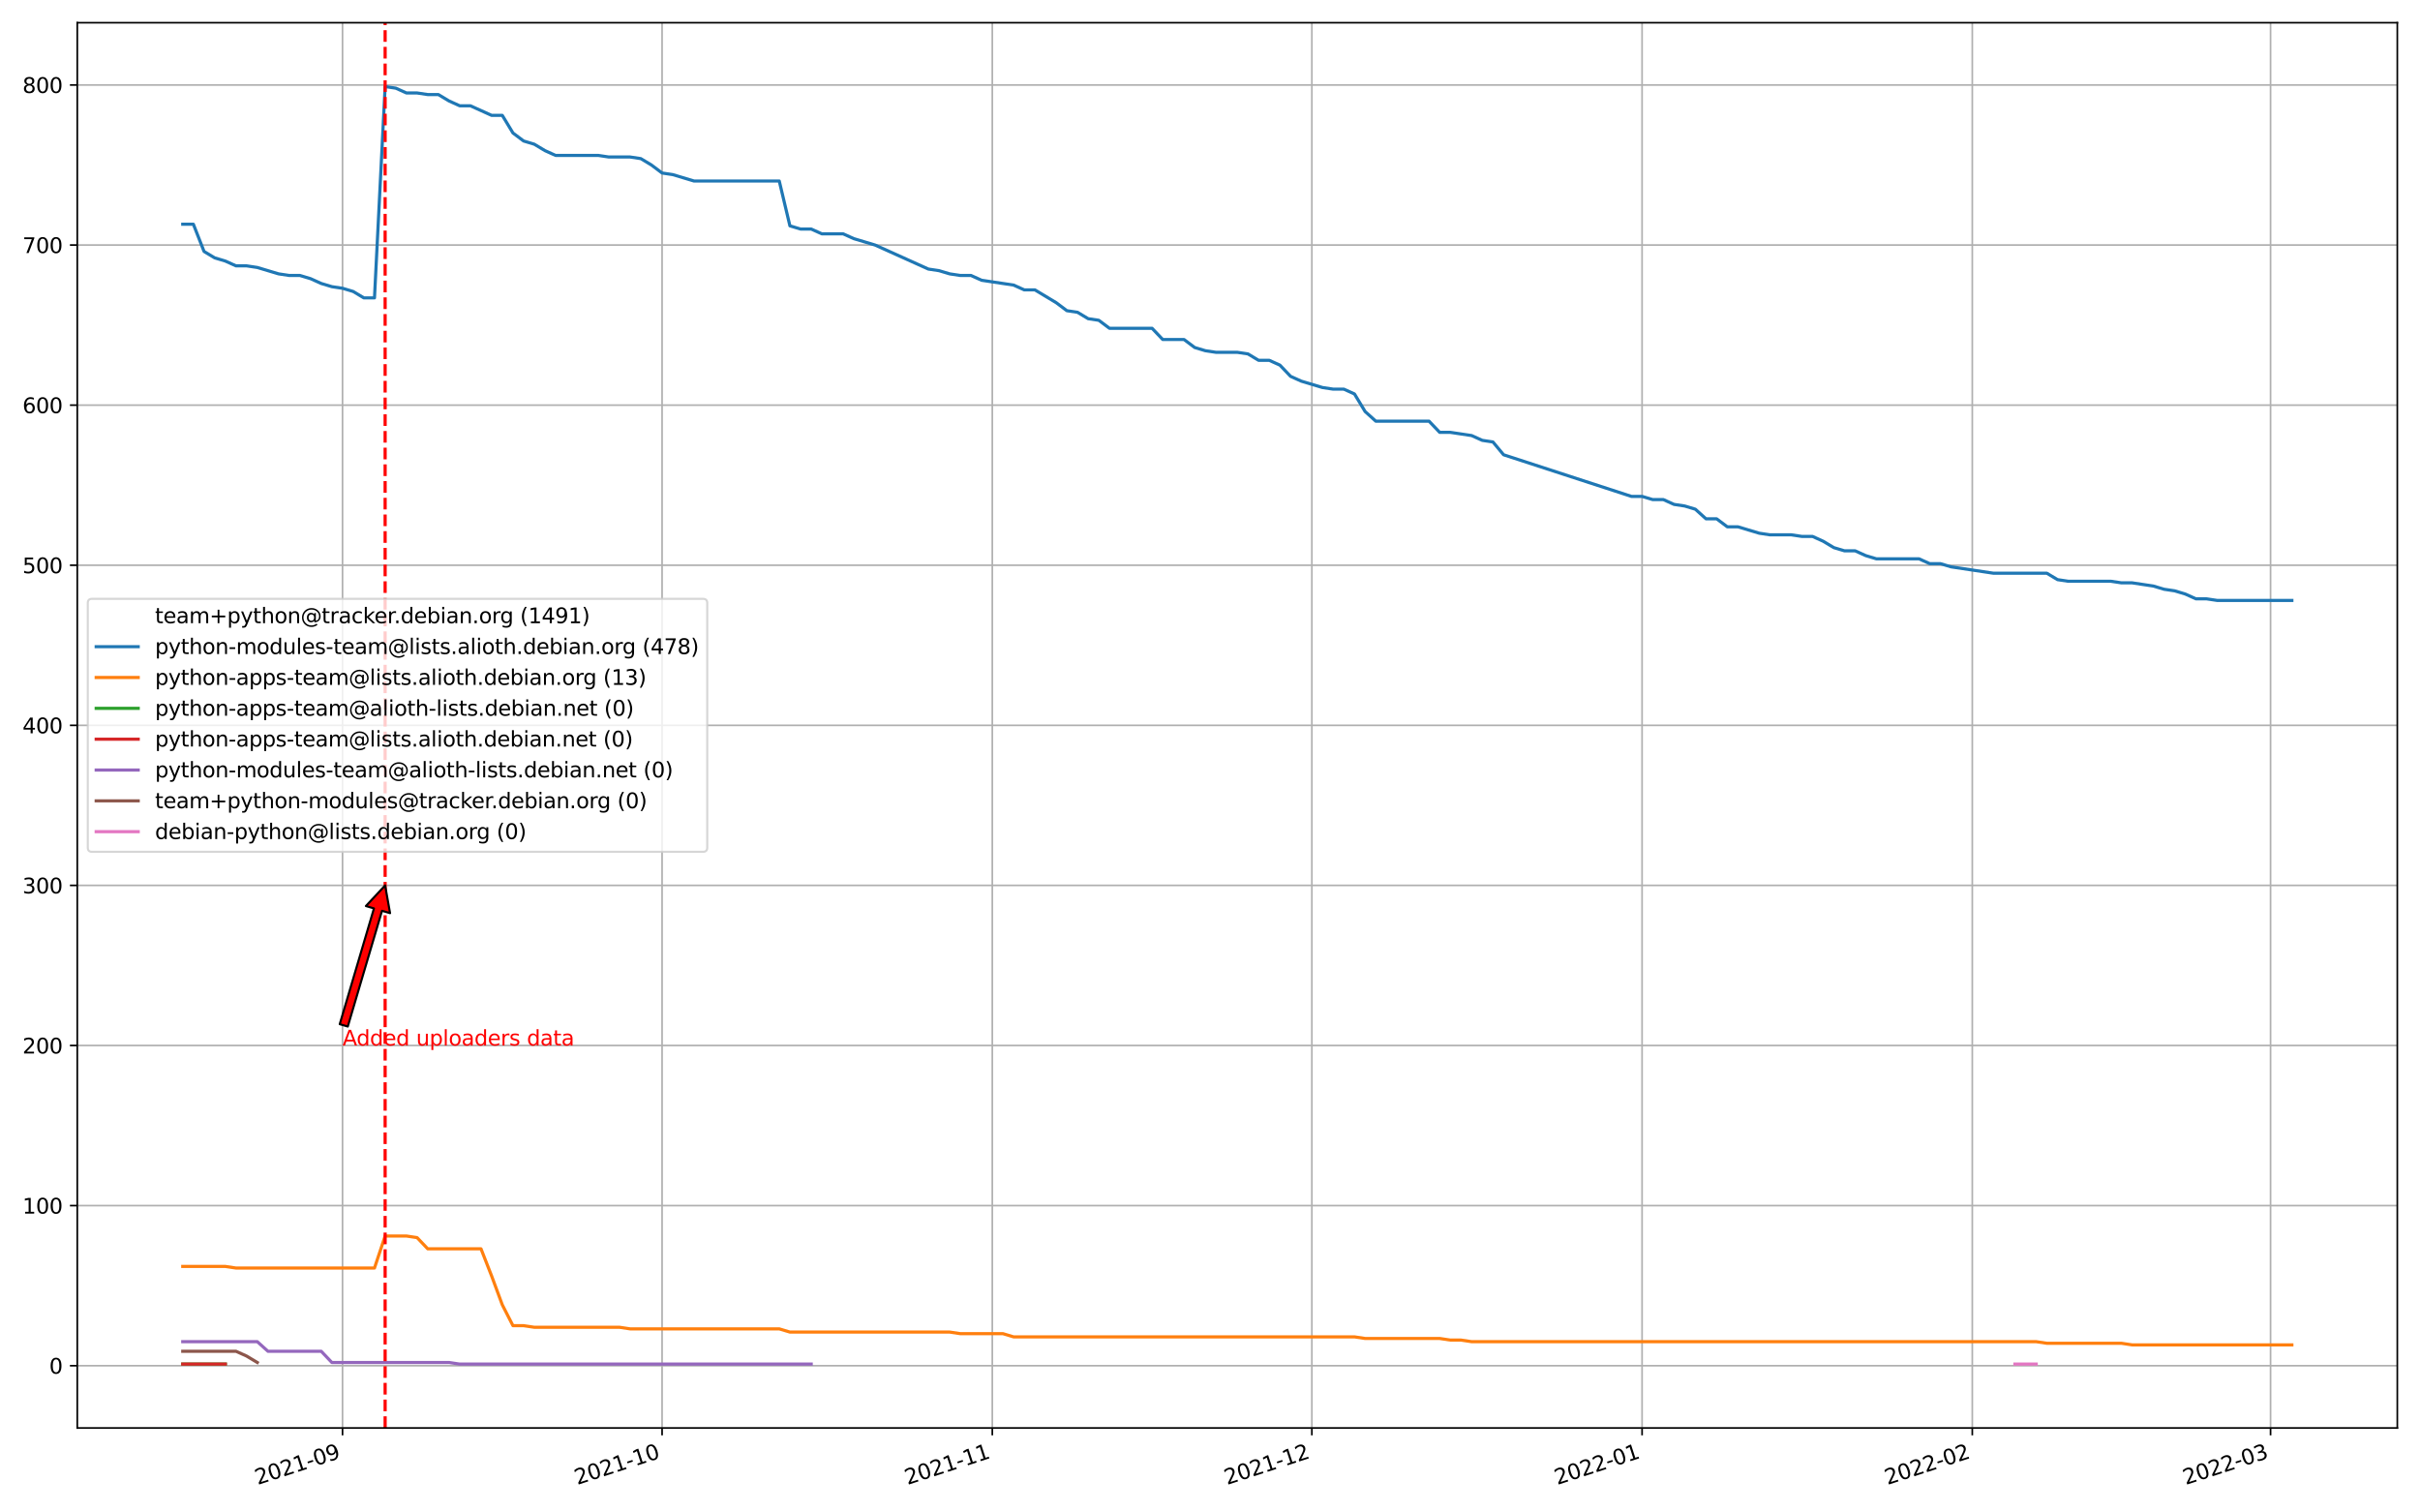 <?xml version="1.0" encoding="utf-8" standalone="no"?>
<!DOCTYPE svg PUBLIC "-//W3C//DTD SVG 1.1//EN"
  "http://www.w3.org/Graphics/SVG/1.1/DTD/svg11.dtd">
<svg xmlns:xlink="http://www.w3.org/1999/xlink" width="1152pt" height="720pt" viewBox="0 0 1152 720" xmlns="http://www.w3.org/2000/svg" version="1.1">
 <defs>
  <style type="text/css">*{stroke-linejoin: round; stroke-linecap: butt}</style>
 </defs>
 <g id="figure_1">
  <g id="patch_1">
   <path d="M 0 720 
L 1152 720 
L 1152 0 
L 0 0 
z
" style="fill: #ffffff"/>
  </g>
  <g id="axes_1">
   <g id="patch_2">
    <path d="M 36.79 679.764 
L 1141.2 679.764 
L 1141.2 10.8 
L 36.79 10.8 
z
" style="fill: #ffffff"/>
   </g>
   <g id="matplotlib.axis_1">
    <g id="xtick_1">
     <g id="line2d_1">
      <path d="M 163.052 679.764 
L 163.052 10.8 
" clip-path="url(#pc34e2de5c4)" style="fill: none; stroke: #b0b0b0; stroke-width: 0.8; stroke-linecap: square"/>
     </g>
     <g id="line2d_2">
      <defs>
       <path id="mf0a4462397" d="M 0 0 
L 0 3.5 
" style="stroke: #000000; stroke-width: 0.8"/>
      </defs>
      <g>
       <use xlink:href="#mf0a4462397" x="163.052" y="679.764" style="stroke: #000000; stroke-width: 0.8"/>
      </g>
     </g>
     <g id="text_1">
      <!-- 2021-09 -->
      <g transform="translate(122.671 706.903)rotate(-18)scale(0.1 -0.1)">
       <defs>
        <path id="DejaVuSans-32" d="M 1228 531 
L 3431 531 
L 3431 0 
L 469 0 
L 469 531 
Q 828 903 1448 1529 
Q 2069 2156 2228 2338 
Q 2531 2678 2651 2914 
Q 2772 3150 2772 3378 
Q 2772 3750 2511 3984 
Q 2250 4219 1831 4219 
Q 1534 4219 1204 4116 
Q 875 4013 500 3803 
L 500 4441 
Q 881 4594 1212 4672 
Q 1544 4750 1819 4750 
Q 2544 4750 2975 4387 
Q 3406 4025 3406 3419 
Q 3406 3131 3298 2873 
Q 3191 2616 2906 2266 
Q 2828 2175 2409 1742 
Q 1991 1309 1228 531 
z
" transform="scale(0.016)"/>
        <path id="DejaVuSans-30" d="M 2034 4250 
Q 1547 4250 1301 3770 
Q 1056 3291 1056 2328 
Q 1056 1369 1301 889 
Q 1547 409 2034 409 
Q 2525 409 2770 889 
Q 3016 1369 3016 2328 
Q 3016 3291 2770 3770 
Q 2525 4250 2034 4250 
z
M 2034 4750 
Q 2819 4750 3233 4129 
Q 3647 3509 3647 2328 
Q 3647 1150 3233 529 
Q 2819 -91 2034 -91 
Q 1250 -91 836 529 
Q 422 1150 422 2328 
Q 422 3509 836 4129 
Q 1250 4750 2034 4750 
z
" transform="scale(0.016)"/>
        <path id="DejaVuSans-31" d="M 794 531 
L 1825 531 
L 1825 4091 
L 703 3866 
L 703 4441 
L 1819 4666 
L 2450 4666 
L 2450 531 
L 3481 531 
L 3481 0 
L 794 0 
L 794 531 
z
" transform="scale(0.016)"/>
        <path id="DejaVuSans-2d" d="M 313 2009 
L 1997 2009 
L 1997 1497 
L 313 1497 
L 313 2009 
z
" transform="scale(0.016)"/>
        <path id="DejaVuSans-39" d="M 703 97 
L 703 672 
Q 941 559 1184 500 
Q 1428 441 1663 441 
Q 2288 441 2617 861 
Q 2947 1281 2994 2138 
Q 2813 1869 2534 1725 
Q 2256 1581 1919 1581 
Q 1219 1581 811 2004 
Q 403 2428 403 3163 
Q 403 3881 828 4315 
Q 1253 4750 1959 4750 
Q 2769 4750 3195 4129 
Q 3622 3509 3622 2328 
Q 3622 1225 3098 567 
Q 2575 -91 1691 -91 
Q 1453 -91 1209 -44 
Q 966 3 703 97 
z
M 1959 2075 
Q 2384 2075 2632 2365 
Q 2881 2656 2881 3163 
Q 2881 3666 2632 3958 
Q 2384 4250 1959 4250 
Q 1534 4250 1286 3958 
Q 1038 3666 1038 3163 
Q 1038 2656 1286 2365 
Q 1534 2075 1959 2075 
z
" transform="scale(0.016)"/>
       </defs>
       <use xlink:href="#DejaVuSans-32"/>
       <use xlink:href="#DejaVuSans-30" x="63.623"/>
       <use xlink:href="#DejaVuSans-32" x="127.246"/>
       <use xlink:href="#DejaVuSans-31" x="190.869"/>
       <use xlink:href="#DejaVuSans-2d" x="254.492"/>
       <use xlink:href="#DejaVuSans-30" x="290.576"/>
       <use xlink:href="#DejaVuSans-39" x="354.199"/>
      </g>
     </g>
    </g>
    <g id="xtick_2">
     <g id="line2d_3">
      <path d="M 315.174 679.764 
L 315.174 10.8 
" clip-path="url(#pc34e2de5c4)" style="fill: none; stroke: #b0b0b0; stroke-width: 0.8; stroke-linecap: square"/>
     </g>
     <g id="line2d_4">
      <g>
       <use xlink:href="#mf0a4462397" x="315.174" y="679.764" style="stroke: #000000; stroke-width: 0.8"/>
      </g>
     </g>
     <g id="text_2">
      <!-- 2021-10 -->
      <g transform="translate(274.794 706.903)rotate(-18)scale(0.1 -0.1)">
       <use xlink:href="#DejaVuSans-32"/>
       <use xlink:href="#DejaVuSans-30" x="63.623"/>
       <use xlink:href="#DejaVuSans-32" x="127.246"/>
       <use xlink:href="#DejaVuSans-31" x="190.869"/>
       <use xlink:href="#DejaVuSans-2d" x="254.492"/>
       <use xlink:href="#DejaVuSans-31" x="290.576"/>
       <use xlink:href="#DejaVuSans-30" x="354.199"/>
      </g>
     </g>
    </g>
    <g id="xtick_3">
     <g id="line2d_5">
      <path d="M 472.368 679.764 
L 472.368 10.8 
" clip-path="url(#pc34e2de5c4)" style="fill: none; stroke: #b0b0b0; stroke-width: 0.8; stroke-linecap: square"/>
     </g>
     <g id="line2d_6">
      <g>
       <use xlink:href="#mf0a4462397" x="472.368" y="679.764" style="stroke: #000000; stroke-width: 0.8"/>
      </g>
     </g>
     <g id="text_3">
      <!-- 2021-11 -->
      <g transform="translate(431.987 706.903)rotate(-18)scale(0.1 -0.1)">
       <use xlink:href="#DejaVuSans-32"/>
       <use xlink:href="#DejaVuSans-30" x="63.623"/>
       <use xlink:href="#DejaVuSans-32" x="127.246"/>
       <use xlink:href="#DejaVuSans-31" x="190.869"/>
       <use xlink:href="#DejaVuSans-2d" x="254.492"/>
       <use xlink:href="#DejaVuSans-31" x="290.576"/>
       <use xlink:href="#DejaVuSans-31" x="354.199"/>
      </g>
     </g>
    </g>
    <g id="xtick_4">
     <g id="line2d_7">
      <path d="M 624.49 679.764 
L 624.49 10.8 
" clip-path="url(#pc34e2de5c4)" style="fill: none; stroke: #b0b0b0; stroke-width: 0.8; stroke-linecap: square"/>
     </g>
     <g id="line2d_8">
      <g>
       <use xlink:href="#mf0a4462397" x="624.49" y="679.764" style="stroke: #000000; stroke-width: 0.8"/>
      </g>
     </g>
     <g id="text_4">
      <!-- 2021-12 -->
      <g transform="translate(584.11 706.903)rotate(-18)scale(0.1 -0.1)">
       <use xlink:href="#DejaVuSans-32"/>
       <use xlink:href="#DejaVuSans-30" x="63.623"/>
       <use xlink:href="#DejaVuSans-32" x="127.246"/>
       <use xlink:href="#DejaVuSans-31" x="190.869"/>
       <use xlink:href="#DejaVuSans-2d" x="254.492"/>
       <use xlink:href="#DejaVuSans-31" x="290.576"/>
       <use xlink:href="#DejaVuSans-32" x="354.199"/>
      </g>
     </g>
    </g>
    <g id="xtick_5">
     <g id="line2d_9">
      <path d="M 781.684 679.764 
L 781.684 10.8 
" clip-path="url(#pc34e2de5c4)" style="fill: none; stroke: #b0b0b0; stroke-width: 0.8; stroke-linecap: square"/>
     </g>
     <g id="line2d_10">
      <g>
       <use xlink:href="#mf0a4462397" x="781.684" y="679.764" style="stroke: #000000; stroke-width: 0.8"/>
      </g>
     </g>
     <g id="text_5">
      <!-- 2022-01 -->
      <g transform="translate(741.303 706.903)rotate(-18)scale(0.1 -0.1)">
       <use xlink:href="#DejaVuSans-32"/>
       <use xlink:href="#DejaVuSans-30" x="63.623"/>
       <use xlink:href="#DejaVuSans-32" x="127.246"/>
       <use xlink:href="#DejaVuSans-32" x="190.869"/>
       <use xlink:href="#DejaVuSans-2d" x="254.492"/>
       <use xlink:href="#DejaVuSans-30" x="290.576"/>
       <use xlink:href="#DejaVuSans-31" x="354.199"/>
      </g>
     </g>
    </g>
    <g id="xtick_6">
     <g id="line2d_11">
      <path d="M 938.877 679.764 
L 938.877 10.8 
" clip-path="url(#pc34e2de5c4)" style="fill: none; stroke: #b0b0b0; stroke-width: 0.8; stroke-linecap: square"/>
     </g>
     <g id="line2d_12">
      <g>
       <use xlink:href="#mf0a4462397" x="938.877" y="679.764" style="stroke: #000000; stroke-width: 0.8"/>
      </g>
     </g>
     <g id="text_6">
      <!-- 2022-02 -->
      <g transform="translate(898.496 706.903)rotate(-18)scale(0.1 -0.1)">
       <use xlink:href="#DejaVuSans-32"/>
       <use xlink:href="#DejaVuSans-30" x="63.623"/>
       <use xlink:href="#DejaVuSans-32" x="127.246"/>
       <use xlink:href="#DejaVuSans-32" x="190.869"/>
       <use xlink:href="#DejaVuSans-2d" x="254.492"/>
       <use xlink:href="#DejaVuSans-30" x="290.576"/>
       <use xlink:href="#DejaVuSans-32" x="354.199"/>
      </g>
     </g>
    </g>
    <g id="xtick_7">
     <g id="line2d_13">
      <path d="M 1080.858 679.764 
L 1080.858 10.8 
" clip-path="url(#pc34e2de5c4)" style="fill: none; stroke: #b0b0b0; stroke-width: 0.8; stroke-linecap: square"/>
     </g>
     <g id="line2d_14">
      <g>
       <use xlink:href="#mf0a4462397" x="1080.858" y="679.764" style="stroke: #000000; stroke-width: 0.8"/>
      </g>
     </g>
     <g id="text_7">
      <!-- 2022-03 -->
      <g transform="translate(1040.478 706.903)rotate(-18)scale(0.1 -0.1)">
       <defs>
        <path id="DejaVuSans-33" d="M 2597 2516 
Q 3050 2419 3304 2112 
Q 3559 1806 3559 1356 
Q 3559 666 3084 287 
Q 2609 -91 1734 -91 
Q 1441 -91 1130 -33 
Q 819 25 488 141 
L 488 750 
Q 750 597 1062 519 
Q 1375 441 1716 441 
Q 2309 441 2620 675 
Q 2931 909 2931 1356 
Q 2931 1769 2642 2001 
Q 2353 2234 1838 2234 
L 1294 2234 
L 1294 2753 
L 1863 2753 
Q 2328 2753 2575 2939 
Q 2822 3125 2822 3475 
Q 2822 3834 2567 4026 
Q 2313 4219 1838 4219 
Q 1578 4219 1281 4162 
Q 984 4106 628 3988 
L 628 4550 
Q 988 4650 1302 4700 
Q 1616 4750 1894 4750 
Q 2613 4750 3031 4423 
Q 3450 4097 3450 3541 
Q 3450 3153 3228 2886 
Q 3006 2619 2597 2516 
z
" transform="scale(0.016)"/>
       </defs>
       <use xlink:href="#DejaVuSans-32"/>
       <use xlink:href="#DejaVuSans-30" x="63.623"/>
       <use xlink:href="#DejaVuSans-32" x="127.246"/>
       <use xlink:href="#DejaVuSans-32" x="190.869"/>
       <use xlink:href="#DejaVuSans-2d" x="254.492"/>
       <use xlink:href="#DejaVuSans-30" x="290.576"/>
       <use xlink:href="#DejaVuSans-33" x="354.199"/>
      </g>
     </g>
    </g>
   </g>
   <g id="matplotlib.axis_2">
    <g id="ytick_1">
     <g id="line2d_15">
      <path d="M 36.79 650.119 
L 1141.2 650.119 
" clip-path="url(#pc34e2de5c4)" style="fill: none; stroke: #b0b0b0; stroke-width: 0.8; stroke-linecap: square"/>
     </g>
     <g id="line2d_16">
      <defs>
       <path id="me60536e444" d="M 0 0 
L -3.5 0 
" style="stroke: #000000; stroke-width: 0.8"/>
      </defs>
      <g>
       <use xlink:href="#me60536e444" x="36.79" y="650.119" style="stroke: #000000; stroke-width: 0.8"/>
      </g>
     </g>
     <g id="text_8">
      <!-- 0 -->
      <g transform="translate(23.427 653.918)scale(0.1 -0.1)">
       <use xlink:href="#DejaVuSans-30"/>
      </g>
     </g>
    </g>
    <g id="ytick_2">
     <g id="line2d_17">
      <path d="M 36.79 573.91 
L 1141.2 573.91 
" clip-path="url(#pc34e2de5c4)" style="fill: none; stroke: #b0b0b0; stroke-width: 0.8; stroke-linecap: square"/>
     </g>
     <g id="line2d_18">
      <g>
       <use xlink:href="#me60536e444" x="36.79" y="573.91" style="stroke: #000000; stroke-width: 0.8"/>
      </g>
     </g>
     <g id="text_9">
      <!-- 100 -->
      <g transform="translate(10.703 577.709)scale(0.1 -0.1)">
       <use xlink:href="#DejaVuSans-31"/>
       <use xlink:href="#DejaVuSans-30" x="63.623"/>
       <use xlink:href="#DejaVuSans-30" x="127.246"/>
      </g>
     </g>
    </g>
    <g id="ytick_3">
     <g id="line2d_19">
      <path d="M 36.79 497.701 
L 1141.2 497.701 
" clip-path="url(#pc34e2de5c4)" style="fill: none; stroke: #b0b0b0; stroke-width: 0.8; stroke-linecap: square"/>
     </g>
     <g id="line2d_20">
      <g>
       <use xlink:href="#me60536e444" x="36.79" y="497.701" style="stroke: #000000; stroke-width: 0.8"/>
      </g>
     </g>
     <g id="text_10">
      <!-- 200 -->
      <g transform="translate(10.703 501.5)scale(0.1 -0.1)">
       <use xlink:href="#DejaVuSans-32"/>
       <use xlink:href="#DejaVuSans-30" x="63.623"/>
       <use xlink:href="#DejaVuSans-30" x="127.246"/>
      </g>
     </g>
    </g>
    <g id="ytick_4">
     <g id="line2d_21">
      <path d="M 36.79 421.491 
L 1141.2 421.491 
" clip-path="url(#pc34e2de5c4)" style="fill: none; stroke: #b0b0b0; stroke-width: 0.8; stroke-linecap: square"/>
     </g>
     <g id="line2d_22">
      <g>
       <use xlink:href="#me60536e444" x="36.79" y="421.491" style="stroke: #000000; stroke-width: 0.8"/>
      </g>
     </g>
     <g id="text_11">
      <!-- 300 -->
      <g transform="translate(10.703 425.291)scale(0.1 -0.1)">
       <use xlink:href="#DejaVuSans-33"/>
       <use xlink:href="#DejaVuSans-30" x="63.623"/>
       <use xlink:href="#DejaVuSans-30" x="127.246"/>
      </g>
     </g>
    </g>
    <g id="ytick_5">
     <g id="line2d_23">
      <path d="M 36.79 345.282 
L 1141.2 345.282 
" clip-path="url(#pc34e2de5c4)" style="fill: none; stroke: #b0b0b0; stroke-width: 0.8; stroke-linecap: square"/>
     </g>
     <g id="line2d_24">
      <g>
       <use xlink:href="#me60536e444" x="36.79" y="345.282" style="stroke: #000000; stroke-width: 0.8"/>
      </g>
     </g>
     <g id="text_12">
      <!-- 400 -->
      <g transform="translate(10.703 349.081)scale(0.1 -0.1)">
       <defs>
        <path id="DejaVuSans-34" d="M 2419 4116 
L 825 1625 
L 2419 1625 
L 2419 4116 
z
M 2253 4666 
L 3047 4666 
L 3047 1625 
L 3713 1625 
L 3713 1100 
L 3047 1100 
L 3047 0 
L 2419 0 
L 2419 1100 
L 313 1100 
L 313 1709 
L 2253 4666 
z
" transform="scale(0.016)"/>
       </defs>
       <use xlink:href="#DejaVuSans-34"/>
       <use xlink:href="#DejaVuSans-30" x="63.623"/>
       <use xlink:href="#DejaVuSans-30" x="127.246"/>
      </g>
     </g>
    </g>
    <g id="ytick_6">
     <g id="line2d_25">
      <path d="M 36.79 269.073 
L 1141.2 269.073 
" clip-path="url(#pc34e2de5c4)" style="fill: none; stroke: #b0b0b0; stroke-width: 0.8; stroke-linecap: square"/>
     </g>
     <g id="line2d_26">
      <g>
       <use xlink:href="#me60536e444" x="36.79" y="269.073" style="stroke: #000000; stroke-width: 0.8"/>
      </g>
     </g>
     <g id="text_13">
      <!-- 500 -->
      <g transform="translate(10.703 272.872)scale(0.1 -0.1)">
       <defs>
        <path id="DejaVuSans-35" d="M 691 4666 
L 3169 4666 
L 3169 4134 
L 1269 4134 
L 1269 2991 
Q 1406 3038 1543 3061 
Q 1681 3084 1819 3084 
Q 2600 3084 3056 2656 
Q 3513 2228 3513 1497 
Q 3513 744 3044 326 
Q 2575 -91 1722 -91 
Q 1428 -91 1123 -41 
Q 819 9 494 109 
L 494 744 
Q 775 591 1075 516 
Q 1375 441 1709 441 
Q 2250 441 2565 725 
Q 2881 1009 2881 1497 
Q 2881 1984 2565 2268 
Q 2250 2553 1709 2553 
Q 1456 2553 1204 2497 
Q 953 2441 691 2322 
L 691 4666 
z
" transform="scale(0.016)"/>
       </defs>
       <use xlink:href="#DejaVuSans-35"/>
       <use xlink:href="#DejaVuSans-30" x="63.623"/>
       <use xlink:href="#DejaVuSans-30" x="127.246"/>
      </g>
     </g>
    </g>
    <g id="ytick_7">
     <g id="line2d_27">
      <path d="M 36.79 192.864 
L 1141.2 192.864 
" clip-path="url(#pc34e2de5c4)" style="fill: none; stroke: #b0b0b0; stroke-width: 0.8; stroke-linecap: square"/>
     </g>
     <g id="line2d_28">
      <g>
       <use xlink:href="#me60536e444" x="36.79" y="192.864" style="stroke: #000000; stroke-width: 0.8"/>
      </g>
     </g>
     <g id="text_14">
      <!-- 600 -->
      <g transform="translate(10.703 196.663)scale(0.1 -0.1)">
       <defs>
        <path id="DejaVuSans-36" d="M 2113 2584 
Q 1688 2584 1439 2293 
Q 1191 2003 1191 1497 
Q 1191 994 1439 701 
Q 1688 409 2113 409 
Q 2538 409 2786 701 
Q 3034 994 3034 1497 
Q 3034 2003 2786 2293 
Q 2538 2584 2113 2584 
z
M 3366 4563 
L 3366 3988 
Q 3128 4100 2886 4159 
Q 2644 4219 2406 4219 
Q 1781 4219 1451 3797 
Q 1122 3375 1075 2522 
Q 1259 2794 1537 2939 
Q 1816 3084 2150 3084 
Q 2853 3084 3261 2657 
Q 3669 2231 3669 1497 
Q 3669 778 3244 343 
Q 2819 -91 2113 -91 
Q 1303 -91 875 529 
Q 447 1150 447 2328 
Q 447 3434 972 4092 
Q 1497 4750 2381 4750 
Q 2619 4750 2861 4703 
Q 3103 4656 3366 4563 
z
" transform="scale(0.016)"/>
       </defs>
       <use xlink:href="#DejaVuSans-36"/>
       <use xlink:href="#DejaVuSans-30" x="63.623"/>
       <use xlink:href="#DejaVuSans-30" x="127.246"/>
      </g>
     </g>
    </g>
    <g id="ytick_8">
     <g id="line2d_29">
      <path d="M 36.79 116.655 
L 1141.2 116.655 
" clip-path="url(#pc34e2de5c4)" style="fill: none; stroke: #b0b0b0; stroke-width: 0.8; stroke-linecap: square"/>
     </g>
     <g id="line2d_30">
      <g>
       <use xlink:href="#me60536e444" x="36.79" y="116.655" style="stroke: #000000; stroke-width: 0.8"/>
      </g>
     </g>
     <g id="text_15">
      <!-- 700 -->
      <g transform="translate(10.703 120.454)scale(0.1 -0.1)">
       <defs>
        <path id="DejaVuSans-37" d="M 525 4666 
L 3525 4666 
L 3525 4397 
L 1831 0 
L 1172 0 
L 2766 4134 
L 525 4134 
L 525 4666 
z
" transform="scale(0.016)"/>
       </defs>
       <use xlink:href="#DejaVuSans-37"/>
       <use xlink:href="#DejaVuSans-30" x="63.623"/>
       <use xlink:href="#DejaVuSans-30" x="127.246"/>
      </g>
     </g>
    </g>
    <g id="ytick_9">
     <g id="line2d_31">
      <path d="M 36.79 40.445 
L 1141.2 40.445 
" clip-path="url(#pc34e2de5c4)" style="fill: none; stroke: #b0b0b0; stroke-width: 0.8; stroke-linecap: square"/>
     </g>
     <g id="line2d_32">
      <g>
       <use xlink:href="#me60536e444" x="36.79" y="40.445" style="stroke: #000000; stroke-width: 0.8"/>
      </g>
     </g>
     <g id="text_16">
      <!-- 800 -->
      <g transform="translate(10.703 44.245)scale(0.1 -0.1)">
       <defs>
        <path id="DejaVuSans-38" d="M 2034 2216 
Q 1584 2216 1326 1975 
Q 1069 1734 1069 1313 
Q 1069 891 1326 650 
Q 1584 409 2034 409 
Q 2484 409 2743 651 
Q 3003 894 3003 1313 
Q 3003 1734 2745 1975 
Q 2488 2216 2034 2216 
z
M 1403 2484 
Q 997 2584 770 2862 
Q 544 3141 544 3541 
Q 544 4100 942 4425 
Q 1341 4750 2034 4750 
Q 2731 4750 3128 4425 
Q 3525 4100 3525 3541 
Q 3525 3141 3298 2862 
Q 3072 2584 2669 2484 
Q 3125 2378 3379 2068 
Q 3634 1759 3634 1313 
Q 3634 634 3220 271 
Q 2806 -91 2034 -91 
Q 1263 -91 848 271 
Q 434 634 434 1313 
Q 434 1759 690 2068 
Q 947 2378 1403 2484 
z
M 1172 3481 
Q 1172 3119 1398 2916 
Q 1625 2713 2034 2713 
Q 2441 2713 2670 2916 
Q 2900 3119 2900 3481 
Q 2900 3844 2670 4047 
Q 2441 4250 2034 4250 
Q 1625 4250 1398 4047 
Q 1172 3844 1172 3481 
z
" transform="scale(0.016)"/>
       </defs>
       <use xlink:href="#DejaVuSans-38"/>
       <use xlink:href="#DejaVuSans-30" x="63.623"/>
       <use xlink:href="#DejaVuSans-30" x="127.246"/>
      </g>
     </g>
    </g>
   </g>
   <g id="line2d_33">
    <path d="M 86.99 106.747 
L 92.061 106.747 
L 97.132 119.703 
L 102.203 122.751 
L 107.273 124.276 
L 112.344 126.562 
L 117.415 126.562 
L 122.486 127.324 
L 132.627 130.372 
L 137.698 131.134 
L 142.769 131.134 
L 147.839 132.659 
L 152.91 134.945 
L 157.981 136.469 
L 163.052 137.231 
L 168.123 138.755 
L 173.193 141.804 
L 178.264 141.804 
L 183.335 41.207 
L 188.406 41.97 
L 193.476 44.256 
L 198.547 44.256 
L 203.618 45.018 
L 208.689 45.018 
L 213.759 48.066 
L 218.83 50.353 
L 223.901 50.353 
L 234.042 54.925 
L 239.113 54.925 
L 244.184 63.308 
L 249.255 67.119 
L 254.325 68.643 
L 259.396 71.691 
L 264.467 73.977 
L 284.75 73.977 
L 289.821 74.74 
L 299.962 74.74 
L 305.033 75.502 
L 310.104 78.55 
L 315.174 82.36 
L 320.245 83.123 
L 330.387 86.171 
L 370.953 86.171 
L 376.023 107.509 
L 381.094 109.034 
L 386.165 109.034 
L 391.236 111.32 
L 401.377 111.32 
L 406.448 113.606 
L 416.589 116.655 
L 441.943 128.086 
L 447.014 128.848 
L 452.085 130.372 
L 457.155 131.134 
L 462.226 131.134 
L 467.297 133.421 
L 482.509 135.707 
L 487.58 137.993 
L 492.651 137.993 
L 502.792 144.09 
L 507.863 147.9 
L 512.934 148.662 
L 518.004 151.711 
L 523.075 152.473 
L 528.146 156.283 
L 548.429 156.283 
L 553.5 161.618 
L 563.641 161.618 
L 568.712 165.428 
L 573.783 166.953 
L 578.853 167.715 
L 588.995 167.715 
L 594.066 168.477 
L 599.137 171.525 
L 604.207 171.525 
L 609.278 173.811 
L 614.349 179.146 
L 619.42 181.432 
L 629.561 184.481 
L 634.632 185.243 
L 639.703 185.243 
L 644.773 187.529 
L 649.844 195.912 
L 654.915 200.485 
L 680.269 200.485 
L 685.339 205.819 
L 690.41 205.819 
L 700.552 207.344 
L 705.622 209.63 
L 710.693 210.392 
L 715.764 216.489 
L 776.613 236.303 
L 781.684 236.303 
L 786.754 237.827 
L 791.825 237.827 
L 796.896 240.114 
L 801.967 240.876 
L 807.037 242.4 
L 812.108 246.972 
L 817.179 246.972 
L 822.25 250.783 
L 827.32 250.783 
L 837.462 253.831 
L 842.533 254.593 
L 852.674 254.593 
L 857.745 255.355 
L 862.816 255.355 
L 867.886 257.642 
L 872.957 260.69 
L 878.028 262.214 
L 883.099 262.214 
L 888.169 264.5 
L 893.24 266.025 
L 913.523 266.025 
L 918.594 268.311 
L 923.665 268.311 
L 928.735 269.835 
L 949.018 272.883 
L 974.372 272.883 
L 979.443 275.932 
L 984.514 276.694 
L 1004.797 276.694 
L 1009.867 277.456 
L 1014.938 277.456 
L 1025.08 278.98 
L 1030.151 280.504 
L 1035.221 281.266 
L 1040.292 282.791 
L 1045.363 285.077 
L 1050.434 285.077 
L 1055.504 285.839 
L 1091 285.839 
L 1091 285.839 
" clip-path="url(#pc34e2de5c4)" style="fill: none; stroke: #1f77b4; stroke-width: 1.5; stroke-linecap: square"/>
   </g>
   <g id="line2d_34">
    <path d="M 86.99 602.869 
L 107.273 602.869 
L 112.344 603.631 
L 178.264 603.631 
L 183.335 588.39 
L 193.476 588.39 
L 198.547 589.152 
L 203.618 594.486 
L 228.972 594.486 
L 234.042 607.442 
L 239.113 621.16 
L 244.184 631.067 
L 249.255 631.067 
L 254.325 631.829 
L 294.891 631.829 
L 299.962 632.591 
L 370.953 632.591 
L 376.023 634.115 
L 452.085 634.115 
L 457.155 634.877 
L 477.438 634.877 
L 482.509 636.401 
L 644.773 636.401 
L 649.844 637.163 
L 685.339 637.163 
L 690.41 637.926 
L 695.481 637.926 
L 700.552 638.688 
L 969.301 638.688 
L 974.372 639.45 
L 1009.867 639.45 
L 1014.938 640.212 
L 1091 640.212 
L 1091 640.212 
" clip-path="url(#pc34e2de5c4)" style="fill: none; stroke: #ff7f0e; stroke-width: 1.5; stroke-linecap: square"/>
   </g>
   <g id="line2d_35">
    <path d="M 86.99 649.357 
L 92.061 649.357 
L 97.132 649.357 
L 102.203 649.357 
L 107.273 649.357 
" clip-path="url(#pc34e2de5c4)" style="fill: none; stroke: #2ca02c; stroke-width: 1.5; stroke-linecap: square"/>
   </g>
   <g id="line2d_36">
    <path d="M 86.99 649.357 
L 92.061 649.357 
L 97.132 649.357 
L 102.203 649.357 
L 107.273 649.357 
" clip-path="url(#pc34e2de5c4)" style="fill: none; stroke: #d62728; stroke-width: 1.5; stroke-linecap: square"/>
   </g>
   <g id="line2d_37">
    <path d="M 86.99 638.688 
L 92.061 638.688 
L 97.132 638.688 
L 102.203 638.688 
L 107.273 638.688 
L 112.344 638.688 
L 117.415 638.688 
L 122.486 638.688 
L 127.556 643.26 
L 132.627 643.26 
L 137.698 643.26 
L 142.769 643.26 
L 147.839 643.26 
L 152.91 643.26 
L 157.981 648.595 
L 163.052 648.595 
L 168.123 648.595 
L 173.193 648.595 
L 178.264 648.595 
L 183.335 648.595 
L 188.406 648.595 
L 193.476 648.595 
L 198.547 648.595 
L 203.618 648.595 
L 208.689 648.595 
L 213.759 648.595 
L 218.83 649.357 
L 223.901 649.357 
L 228.972 649.357 
L 234.042 649.357 
L 239.113 649.357 
L 244.184 649.357 
L 249.255 649.357 
L 254.325 649.357 
L 259.396 649.357 
L 264.467 649.357 
L 269.538 649.357 
L 274.608 649.357 
L 279.679 649.357 
L 284.75 649.357 
L 289.821 649.357 
L 294.891 649.357 
L 299.962 649.357 
L 305.033 649.357 
L 310.104 649.357 
L 315.174 649.357 
L 320.245 649.357 
L 325.316 649.357 
L 330.387 649.357 
L 335.457 649.357 
L 340.528 649.357 
L 345.599 649.357 
L 350.67 649.357 
L 355.74 649.357 
L 360.811 649.357 
L 365.882 649.357 
L 370.953 649.357 
L 376.023 649.357 
L 381.094 649.357 
L 386.165 649.357 
" clip-path="url(#pc34e2de5c4)" style="fill: none; stroke: #9467bd; stroke-width: 1.5; stroke-linecap: square"/>
   </g>
   <g id="line2d_38">
    <path d="M 86.99 643.26 
L 92.061 643.26 
L 97.132 643.26 
L 102.203 643.26 
L 107.273 643.26 
L 112.344 643.26 
L 117.415 645.546 
L 122.486 648.595 
" clip-path="url(#pc34e2de5c4)" style="fill: none; stroke: #8c564b; stroke-width: 1.5; stroke-linecap: square"/>
   </g>
   <g id="line2d_39">
    <path d="M 959.16 649.357 
L 964.231 649.357 
L 969.301 649.357 
" clip-path="url(#pc34e2de5c4)" style="fill: none; stroke: #e377c2; stroke-width: 1.5; stroke-linecap: square"/>
   </g>
   <g id="line2d_40">
    <path d="M 183.335 679.764 
L 183.335 10.8 
" clip-path="url(#pc34e2de5c4)" style="fill: none; stroke-dasharray: 5.55,2.4; stroke-dashoffset: 0; stroke: #ff0000; stroke-width: 1.5"/>
   </g>
   <g id="patch_3">
    <path d="M 36.79 679.764 
L 36.79 10.8 
" style="fill: none; stroke: #000000; stroke-width: 0.8; stroke-linejoin: miter; stroke-linecap: square"/>
   </g>
   <g id="patch_4">
    <path d="M 1141.2 679.764 
L 1141.2 10.8 
" style="fill: none; stroke: #000000; stroke-width: 0.8; stroke-linejoin: miter; stroke-linecap: square"/>
   </g>
   <g id="patch_5">
    <path d="M 36.79 679.764 
L 1141.2 679.764 
" style="fill: none; stroke: #000000; stroke-width: 0.8; stroke-linejoin: miter; stroke-linecap: square"/>
   </g>
   <g id="patch_6">
    <path d="M 36.79 10.8 
L 1141.2 10.8 
" style="fill: none; stroke: #000000; stroke-width: 0.8; stroke-linejoin: miter; stroke-linecap: square"/>
   </g>
   <g id="patch_7">
    <path d="M 161.724 487.538 
Q 169.869 459.986 178.014 432.435 
L 174.178 431.301 
Q 178.757 426.396 183.335 421.491 
Q 184.51 428.097 185.686 434.703 
L 181.85 433.569 
Q 173.705 461.12 165.56 488.672 
L 161.724 487.538 
z
" style="fill: #ff0000; stroke: #000000; stroke-linecap: round"/>
   </g>
   <g id="text_17">
    <!-- Added uploaders data -->
    <g style="fill: #ff0000" transform="translate(163.052 497.701)scale(0.1 -0.1)">
     <defs>
      <path id="DejaVuSans-41" d="M 2188 4044 
L 1331 1722 
L 3047 1722 
L 2188 4044 
z
M 1831 4666 
L 2547 4666 
L 4325 0 
L 3669 0 
L 3244 1197 
L 1141 1197 
L 716 0 
L 50 0 
L 1831 4666 
z
" transform="scale(0.016)"/>
      <path id="DejaVuSans-64" d="M 2906 2969 
L 2906 4863 
L 3481 4863 
L 3481 0 
L 2906 0 
L 2906 525 
Q 2725 213 2448 61 
Q 2172 -91 1784 -91 
Q 1150 -91 751 415 
Q 353 922 353 1747 
Q 353 2572 751 3078 
Q 1150 3584 1784 3584 
Q 2172 3584 2448 3432 
Q 2725 3281 2906 2969 
z
M 947 1747 
Q 947 1113 1208 752 
Q 1469 391 1925 391 
Q 2381 391 2643 752 
Q 2906 1113 2906 1747 
Q 2906 2381 2643 2742 
Q 2381 3103 1925 3103 
Q 1469 3103 1208 2742 
Q 947 2381 947 1747 
z
" transform="scale(0.016)"/>
      <path id="DejaVuSans-65" d="M 3597 1894 
L 3597 1613 
L 953 1613 
Q 991 1019 1311 708 
Q 1631 397 2203 397 
Q 2534 397 2845 478 
Q 3156 559 3463 722 
L 3463 178 
Q 3153 47 2828 -22 
Q 2503 -91 2169 -91 
Q 1331 -91 842 396 
Q 353 884 353 1716 
Q 353 2575 817 3079 
Q 1281 3584 2069 3584 
Q 2775 3584 3186 3129 
Q 3597 2675 3597 1894 
z
M 3022 2063 
Q 3016 2534 2758 2815 
Q 2500 3097 2075 3097 
Q 1594 3097 1305 2825 
Q 1016 2553 972 2059 
L 3022 2063 
z
" transform="scale(0.016)"/>
      <path id="DejaVuSans-20" transform="scale(0.016)"/>
      <path id="DejaVuSans-75" d="M 544 1381 
L 544 3500 
L 1119 3500 
L 1119 1403 
Q 1119 906 1312 657 
Q 1506 409 1894 409 
Q 2359 409 2629 706 
Q 2900 1003 2900 1516 
L 2900 3500 
L 3475 3500 
L 3475 0 
L 2900 0 
L 2900 538 
Q 2691 219 2414 64 
Q 2138 -91 1772 -91 
Q 1169 -91 856 284 
Q 544 659 544 1381 
z
M 1991 3584 
L 1991 3584 
z
" transform="scale(0.016)"/>
      <path id="DejaVuSans-70" d="M 1159 525 
L 1159 -1331 
L 581 -1331 
L 581 3500 
L 1159 3500 
L 1159 2969 
Q 1341 3281 1617 3432 
Q 1894 3584 2278 3584 
Q 2916 3584 3314 3078 
Q 3713 2572 3713 1747 
Q 3713 922 3314 415 
Q 2916 -91 2278 -91 
Q 1894 -91 1617 61 
Q 1341 213 1159 525 
z
M 3116 1747 
Q 3116 2381 2855 2742 
Q 2594 3103 2138 3103 
Q 1681 3103 1420 2742 
Q 1159 2381 1159 1747 
Q 1159 1113 1420 752 
Q 1681 391 2138 391 
Q 2594 391 2855 752 
Q 3116 1113 3116 1747 
z
" transform="scale(0.016)"/>
      <path id="DejaVuSans-6c" d="M 603 4863 
L 1178 4863 
L 1178 0 
L 603 0 
L 603 4863 
z
" transform="scale(0.016)"/>
      <path id="DejaVuSans-6f" d="M 1959 3097 
Q 1497 3097 1228 2736 
Q 959 2375 959 1747 
Q 959 1119 1226 758 
Q 1494 397 1959 397 
Q 2419 397 2687 759 
Q 2956 1122 2956 1747 
Q 2956 2369 2687 2733 
Q 2419 3097 1959 3097 
z
M 1959 3584 
Q 2709 3584 3137 3096 
Q 3566 2609 3566 1747 
Q 3566 888 3137 398 
Q 2709 -91 1959 -91 
Q 1206 -91 779 398 
Q 353 888 353 1747 
Q 353 2609 779 3096 
Q 1206 3584 1959 3584 
z
" transform="scale(0.016)"/>
      <path id="DejaVuSans-61" d="M 2194 1759 
Q 1497 1759 1228 1600 
Q 959 1441 959 1056 
Q 959 750 1161 570 
Q 1363 391 1709 391 
Q 2188 391 2477 730 
Q 2766 1069 2766 1631 
L 2766 1759 
L 2194 1759 
z
M 3341 1997 
L 3341 0 
L 2766 0 
L 2766 531 
Q 2569 213 2275 61 
Q 1981 -91 1556 -91 
Q 1019 -91 701 211 
Q 384 513 384 1019 
Q 384 1609 779 1909 
Q 1175 2209 1959 2209 
L 2766 2209 
L 2766 2266 
Q 2766 2663 2505 2880 
Q 2244 3097 1772 3097 
Q 1472 3097 1187 3025 
Q 903 2953 641 2809 
L 641 3341 
Q 956 3463 1253 3523 
Q 1550 3584 1831 3584 
Q 2591 3584 2966 3190 
Q 3341 2797 3341 1997 
z
" transform="scale(0.016)"/>
      <path id="DejaVuSans-72" d="M 2631 2963 
Q 2534 3019 2420 3045 
Q 2306 3072 2169 3072 
Q 1681 3072 1420 2755 
Q 1159 2438 1159 1844 
L 1159 0 
L 581 0 
L 581 3500 
L 1159 3500 
L 1159 2956 
Q 1341 3275 1631 3429 
Q 1922 3584 2338 3584 
Q 2397 3584 2469 3576 
Q 2541 3569 2628 3553 
L 2631 2963 
z
" transform="scale(0.016)"/>
      <path id="DejaVuSans-73" d="M 2834 3397 
L 2834 2853 
Q 2591 2978 2328 3040 
Q 2066 3103 1784 3103 
Q 1356 3103 1142 2972 
Q 928 2841 928 2578 
Q 928 2378 1081 2264 
Q 1234 2150 1697 2047 
L 1894 2003 
Q 2506 1872 2764 1633 
Q 3022 1394 3022 966 
Q 3022 478 2636 193 
Q 2250 -91 1575 -91 
Q 1294 -91 989 -36 
Q 684 19 347 128 
L 347 722 
Q 666 556 975 473 
Q 1284 391 1588 391 
Q 1994 391 2212 530 
Q 2431 669 2431 922 
Q 2431 1156 2273 1281 
Q 2116 1406 1581 1522 
L 1381 1569 
Q 847 1681 609 1914 
Q 372 2147 372 2553 
Q 372 3047 722 3315 
Q 1072 3584 1716 3584 
Q 2034 3584 2315 3537 
Q 2597 3491 2834 3397 
z
" transform="scale(0.016)"/>
      <path id="DejaVuSans-74" d="M 1172 4494 
L 1172 3500 
L 2356 3500 
L 2356 3053 
L 1172 3053 
L 1172 1153 
Q 1172 725 1289 603 
Q 1406 481 1766 481 
L 2356 481 
L 2356 0 
L 1766 0 
Q 1100 0 847 248 
Q 594 497 594 1153 
L 594 3053 
L 172 3053 
L 172 3500 
L 594 3500 
L 594 4494 
L 1172 4494 
z
" transform="scale(0.016)"/>
     </defs>
     <use xlink:href="#DejaVuSans-41"/>
     <use xlink:href="#DejaVuSans-64" x="66.658"/>
     <use xlink:href="#DejaVuSans-64" x="130.135"/>
     <use xlink:href="#DejaVuSans-65" x="193.611"/>
     <use xlink:href="#DejaVuSans-64" x="255.135"/>
     <use xlink:href="#DejaVuSans-20" x="318.611"/>
     <use xlink:href="#DejaVuSans-75" x="350.398"/>
     <use xlink:href="#DejaVuSans-70" x="413.777"/>
     <use xlink:href="#DejaVuSans-6c" x="477.254"/>
     <use xlink:href="#DejaVuSans-6f" x="505.037"/>
     <use xlink:href="#DejaVuSans-61" x="566.219"/>
     <use xlink:href="#DejaVuSans-64" x="627.498"/>
     <use xlink:href="#DejaVuSans-65" x="690.975"/>
     <use xlink:href="#DejaVuSans-72" x="752.498"/>
     <use xlink:href="#DejaVuSans-73" x="793.611"/>
     <use xlink:href="#DejaVuSans-20" x="845.711"/>
     <use xlink:href="#DejaVuSans-64" x="877.498"/>
     <use xlink:href="#DejaVuSans-61" x="940.975"/>
     <use xlink:href="#DejaVuSans-74" x="1002.254"/>
     <use xlink:href="#DejaVuSans-61" x="1041.463"/>
    </g>
   </g>
   <g id="legend_1">
    <g id="patch_8">
     <path d="M 43.79 405.495 
L 334.671 405.495 
Q 336.671 405.495 336.671 403.495 
L 336.671 287.07 
Q 336.671 285.07 334.671 285.07 
L 43.79 285.07 
Q 41.79 285.07 41.79 287.07 
L 41.79 403.495 
Q 41.79 405.495 43.79 405.495 
z
" style="fill: #ffffff; opacity: 0.8; stroke: #cccccc; stroke-linejoin: miter"/>
    </g>
    <g id="patch_9">
     <path d="M 45.79 296.668 
L 65.79 296.668 
L 65.79 289.668 
L 45.79 289.668 
L 45.79 296.668 
z
" style="fill: none; opacity: 0"/>
    </g>
    <g id="text_18">
     <!-- team+python@tracker.debian.org (1491) -->
     <g transform="translate(73.79 296.668)scale(0.1 -0.1)">
      <defs>
       <path id="DejaVuSans-6d" d="M 3328 2828 
Q 3544 3216 3844 3400 
Q 4144 3584 4550 3584 
Q 5097 3584 5394 3201 
Q 5691 2819 5691 2113 
L 5691 0 
L 5113 0 
L 5113 2094 
Q 5113 2597 4934 2840 
Q 4756 3084 4391 3084 
Q 3944 3084 3684 2787 
Q 3425 2491 3425 1978 
L 3425 0 
L 2847 0 
L 2847 2094 
Q 2847 2600 2669 2842 
Q 2491 3084 2119 3084 
Q 1678 3084 1418 2786 
Q 1159 2488 1159 1978 
L 1159 0 
L 581 0 
L 581 3500 
L 1159 3500 
L 1159 2956 
Q 1356 3278 1631 3431 
Q 1906 3584 2284 3584 
Q 2666 3584 2933 3390 
Q 3200 3197 3328 2828 
z
" transform="scale(0.016)"/>
       <path id="DejaVuSans-2b" d="M 2944 4013 
L 2944 2272 
L 4684 2272 
L 4684 1741 
L 2944 1741 
L 2944 0 
L 2419 0 
L 2419 1741 
L 678 1741 
L 678 2272 
L 2419 2272 
L 2419 4013 
L 2944 4013 
z
" transform="scale(0.016)"/>
       <path id="DejaVuSans-79" d="M 2059 -325 
Q 1816 -950 1584 -1140 
Q 1353 -1331 966 -1331 
L 506 -1331 
L 506 -850 
L 844 -850 
Q 1081 -850 1212 -737 
Q 1344 -625 1503 -206 
L 1606 56 
L 191 3500 
L 800 3500 
L 1894 763 
L 2988 3500 
L 3597 3500 
L 2059 -325 
z
" transform="scale(0.016)"/>
       <path id="DejaVuSans-68" d="M 3513 2113 
L 3513 0 
L 2938 0 
L 2938 2094 
Q 2938 2591 2744 2837 
Q 2550 3084 2163 3084 
Q 1697 3084 1428 2787 
Q 1159 2491 1159 1978 
L 1159 0 
L 581 0 
L 581 4863 
L 1159 4863 
L 1159 2956 
Q 1366 3272 1645 3428 
Q 1925 3584 2291 3584 
Q 2894 3584 3203 3211 
Q 3513 2838 3513 2113 
z
" transform="scale(0.016)"/>
       <path id="DejaVuSans-6e" d="M 3513 2113 
L 3513 0 
L 2938 0 
L 2938 2094 
Q 2938 2591 2744 2837 
Q 2550 3084 2163 3084 
Q 1697 3084 1428 2787 
Q 1159 2491 1159 1978 
L 1159 0 
L 581 0 
L 581 3500 
L 1159 3500 
L 1159 2956 
Q 1366 3272 1645 3428 
Q 1925 3584 2291 3584 
Q 2894 3584 3203 3211 
Q 3513 2838 3513 2113 
z
" transform="scale(0.016)"/>
       <path id="DejaVuSans-40" d="M 2381 1678 
Q 2381 1231 2603 976 
Q 2825 722 3213 722 
Q 3597 722 3817 978 
Q 4038 1234 4038 1678 
Q 4038 2116 3813 2373 
Q 3588 2631 3206 2631 
Q 2828 2631 2604 2375 
Q 2381 2119 2381 1678 
z
M 4084 744 
Q 3897 503 3655 389 
Q 3413 275 3091 275 
Q 2553 275 2217 664 
Q 1881 1053 1881 1678 
Q 1881 2303 2218 2693 
Q 2556 3084 3091 3084 
Q 3413 3084 3656 2967 
Q 3900 2850 4084 2613 
L 4084 3022 
L 4531 3022 
L 4531 722 
Q 4988 791 5245 1139 
Q 5503 1488 5503 2041 
Q 5503 2375 5404 2669 
Q 5306 2963 5106 3213 
Q 4781 3622 4314 3839 
Q 3847 4056 3297 4056 
Q 2913 4056 2559 3954 
Q 2206 3853 1906 3653 
Q 1416 3334 1139 2817 
Q 863 2300 863 1697 
Q 863 1200 1042 765 
Q 1222 331 1563 0 
Q 1891 -325 2322 -495 
Q 2753 -666 3244 -666 
Q 3647 -666 4036 -530 
Q 4425 -394 4750 -141 
L 5031 -488 
Q 4641 -791 4180 -952 
Q 3719 -1113 3244 -1113 
Q 2666 -1113 2153 -908 
Q 1641 -703 1241 -313 
Q 841 78 631 592 
Q 422 1106 422 1697 
Q 422 2266 634 2781 
Q 847 3297 1241 3688 
Q 1644 4084 2172 4295 
Q 2700 4506 3291 4506 
Q 3953 4506 4520 4234 
Q 5088 3963 5472 3463 
Q 5706 3156 5829 2797 
Q 5953 2438 5953 2053 
Q 5953 1231 5456 756 
Q 4959 281 4084 263 
L 4084 744 
z
" transform="scale(0.016)"/>
       <path id="DejaVuSans-63" d="M 3122 3366 
L 3122 2828 
Q 2878 2963 2633 3030 
Q 2388 3097 2138 3097 
Q 1578 3097 1268 2742 
Q 959 2388 959 1747 
Q 959 1106 1268 751 
Q 1578 397 2138 397 
Q 2388 397 2633 464 
Q 2878 531 3122 666 
L 3122 134 
Q 2881 22 2623 -34 
Q 2366 -91 2075 -91 
Q 1284 -91 818 406 
Q 353 903 353 1747 
Q 353 2603 823 3093 
Q 1294 3584 2113 3584 
Q 2378 3584 2631 3529 
Q 2884 3475 3122 3366 
z
" transform="scale(0.016)"/>
       <path id="DejaVuSans-6b" d="M 581 4863 
L 1159 4863 
L 1159 1991 
L 2875 3500 
L 3609 3500 
L 1753 1863 
L 3688 0 
L 2938 0 
L 1159 1709 
L 1159 0 
L 581 0 
L 581 4863 
z
" transform="scale(0.016)"/>
       <path id="DejaVuSans-2e" d="M 684 794 
L 1344 794 
L 1344 0 
L 684 0 
L 684 794 
z
" transform="scale(0.016)"/>
       <path id="DejaVuSans-62" d="M 3116 1747 
Q 3116 2381 2855 2742 
Q 2594 3103 2138 3103 
Q 1681 3103 1420 2742 
Q 1159 2381 1159 1747 
Q 1159 1113 1420 752 
Q 1681 391 2138 391 
Q 2594 391 2855 752 
Q 3116 1113 3116 1747 
z
M 1159 2969 
Q 1341 3281 1617 3432 
Q 1894 3584 2278 3584 
Q 2916 3584 3314 3078 
Q 3713 2572 3713 1747 
Q 3713 922 3314 415 
Q 2916 -91 2278 -91 
Q 1894 -91 1617 61 
Q 1341 213 1159 525 
L 1159 0 
L 581 0 
L 581 4863 
L 1159 4863 
L 1159 2969 
z
" transform="scale(0.016)"/>
       <path id="DejaVuSans-69" d="M 603 3500 
L 1178 3500 
L 1178 0 
L 603 0 
L 603 3500 
z
M 603 4863 
L 1178 4863 
L 1178 4134 
L 603 4134 
L 603 4863 
z
" transform="scale(0.016)"/>
       <path id="DejaVuSans-67" d="M 2906 1791 
Q 2906 2416 2648 2759 
Q 2391 3103 1925 3103 
Q 1463 3103 1205 2759 
Q 947 2416 947 1791 
Q 947 1169 1205 825 
Q 1463 481 1925 481 
Q 2391 481 2648 825 
Q 2906 1169 2906 1791 
z
M 3481 434 
Q 3481 -459 3084 -895 
Q 2688 -1331 1869 -1331 
Q 1566 -1331 1297 -1286 
Q 1028 -1241 775 -1147 
L 775 -588 
Q 1028 -725 1275 -790 
Q 1522 -856 1778 -856 
Q 2344 -856 2625 -561 
Q 2906 -266 2906 331 
L 2906 616 
Q 2728 306 2450 153 
Q 2172 0 1784 0 
Q 1141 0 747 490 
Q 353 981 353 1791 
Q 353 2603 747 3093 
Q 1141 3584 1784 3584 
Q 2172 3584 2450 3431 
Q 2728 3278 2906 2969 
L 2906 3500 
L 3481 3500 
L 3481 434 
z
" transform="scale(0.016)"/>
       <path id="DejaVuSans-28" d="M 1984 4856 
Q 1566 4138 1362 3434 
Q 1159 2731 1159 2009 
Q 1159 1288 1364 580 
Q 1569 -128 1984 -844 
L 1484 -844 
Q 1016 -109 783 600 
Q 550 1309 550 2009 
Q 550 2706 781 3412 
Q 1013 4119 1484 4856 
L 1984 4856 
z
" transform="scale(0.016)"/>
       <path id="DejaVuSans-29" d="M 513 4856 
L 1013 4856 
Q 1481 4119 1714 3412 
Q 1947 2706 1947 2009 
Q 1947 1309 1714 600 
Q 1481 -109 1013 -844 
L 513 -844 
Q 928 -128 1133 580 
Q 1338 1288 1338 2009 
Q 1338 2731 1133 3434 
Q 928 4138 513 4856 
z
" transform="scale(0.016)"/>
      </defs>
      <use xlink:href="#DejaVuSans-74"/>
      <use xlink:href="#DejaVuSans-65" x="39.209"/>
      <use xlink:href="#DejaVuSans-61" x="100.732"/>
      <use xlink:href="#DejaVuSans-6d" x="162.012"/>
      <use xlink:href="#DejaVuSans-2b" x="259.424"/>
      <use xlink:href="#DejaVuSans-70" x="343.213"/>
      <use xlink:href="#DejaVuSans-79" x="406.689"/>
      <use xlink:href="#DejaVuSans-74" x="465.869"/>
      <use xlink:href="#DejaVuSans-68" x="505.078"/>
      <use xlink:href="#DejaVuSans-6f" x="568.457"/>
      <use xlink:href="#DejaVuSans-6e" x="629.639"/>
      <use xlink:href="#DejaVuSans-40" x="693.018"/>
      <use xlink:href="#DejaVuSans-74" x="793.018"/>
      <use xlink:href="#DejaVuSans-72" x="832.227"/>
      <use xlink:href="#DejaVuSans-61" x="873.34"/>
      <use xlink:href="#DejaVuSans-63" x="934.619"/>
      <use xlink:href="#DejaVuSans-6b" x="989.6"/>
      <use xlink:href="#DejaVuSans-65" x="1043.885"/>
      <use xlink:href="#DejaVuSans-72" x="1105.408"/>
      <use xlink:href="#DejaVuSans-2e" x="1137.396"/>
      <use xlink:href="#DejaVuSans-64" x="1169.184"/>
      <use xlink:href="#DejaVuSans-65" x="1232.66"/>
      <use xlink:href="#DejaVuSans-62" x="1294.184"/>
      <use xlink:href="#DejaVuSans-69" x="1357.66"/>
      <use xlink:href="#DejaVuSans-61" x="1385.443"/>
      <use xlink:href="#DejaVuSans-6e" x="1446.723"/>
      <use xlink:href="#DejaVuSans-2e" x="1510.102"/>
      <use xlink:href="#DejaVuSans-6f" x="1541.889"/>
      <use xlink:href="#DejaVuSans-72" x="1603.07"/>
      <use xlink:href="#DejaVuSans-67" x="1642.434"/>
      <use xlink:href="#DejaVuSans-20" x="1705.91"/>
      <use xlink:href="#DejaVuSans-28" x="1737.697"/>
      <use xlink:href="#DejaVuSans-31" x="1776.711"/>
      <use xlink:href="#DejaVuSans-34" x="1840.334"/>
      <use xlink:href="#DejaVuSans-39" x="1903.957"/>
      <use xlink:href="#DejaVuSans-31" x="1967.58"/>
      <use xlink:href="#DejaVuSans-29" x="2031.203"/>
     </g>
    </g>
    <g id="line2d_41">
     <path d="M 45.79 307.846 
L 55.79 307.846 
L 65.79 307.846 
" style="fill: none; stroke: #1f77b4; stroke-width: 1.5; stroke-linecap: square"/>
    </g>
    <g id="text_19">
     <!-- python-modules-team@lists.alioth.debian.org (478) -->
     <g transform="translate(73.79 311.346)scale(0.1 -0.1)">
      <use xlink:href="#DejaVuSans-70"/>
      <use xlink:href="#DejaVuSans-79" x="63.477"/>
      <use xlink:href="#DejaVuSans-74" x="122.656"/>
      <use xlink:href="#DejaVuSans-68" x="161.865"/>
      <use xlink:href="#DejaVuSans-6f" x="225.244"/>
      <use xlink:href="#DejaVuSans-6e" x="286.426"/>
      <use xlink:href="#DejaVuSans-2d" x="349.805"/>
      <use xlink:href="#DejaVuSans-6d" x="385.889"/>
      <use xlink:href="#DejaVuSans-6f" x="483.301"/>
      <use xlink:href="#DejaVuSans-64" x="544.482"/>
      <use xlink:href="#DejaVuSans-75" x="607.959"/>
      <use xlink:href="#DejaVuSans-6c" x="671.338"/>
      <use xlink:href="#DejaVuSans-65" x="699.121"/>
      <use xlink:href="#DejaVuSans-73" x="760.645"/>
      <use xlink:href="#DejaVuSans-2d" x="812.744"/>
      <use xlink:href="#DejaVuSans-74" x="848.828"/>
      <use xlink:href="#DejaVuSans-65" x="888.037"/>
      <use xlink:href="#DejaVuSans-61" x="949.561"/>
      <use xlink:href="#DejaVuSans-6d" x="1010.84"/>
      <use xlink:href="#DejaVuSans-40" x="1108.252"/>
      <use xlink:href="#DejaVuSans-6c" x="1208.252"/>
      <use xlink:href="#DejaVuSans-69" x="1236.035"/>
      <use xlink:href="#DejaVuSans-73" x="1263.818"/>
      <use xlink:href="#DejaVuSans-74" x="1315.918"/>
      <use xlink:href="#DejaVuSans-73" x="1355.127"/>
      <use xlink:href="#DejaVuSans-2e" x="1407.227"/>
      <use xlink:href="#DejaVuSans-61" x="1439.014"/>
      <use xlink:href="#DejaVuSans-6c" x="1500.293"/>
      <use xlink:href="#DejaVuSans-69" x="1528.076"/>
      <use xlink:href="#DejaVuSans-6f" x="1555.859"/>
      <use xlink:href="#DejaVuSans-74" x="1617.041"/>
      <use xlink:href="#DejaVuSans-68" x="1656.25"/>
      <use xlink:href="#DejaVuSans-2e" x="1719.629"/>
      <use xlink:href="#DejaVuSans-64" x="1751.416"/>
      <use xlink:href="#DejaVuSans-65" x="1814.893"/>
      <use xlink:href="#DejaVuSans-62" x="1876.416"/>
      <use xlink:href="#DejaVuSans-69" x="1939.893"/>
      <use xlink:href="#DejaVuSans-61" x="1967.676"/>
      <use xlink:href="#DejaVuSans-6e" x="2028.955"/>
      <use xlink:href="#DejaVuSans-2e" x="2092.334"/>
      <use xlink:href="#DejaVuSans-6f" x="2124.121"/>
      <use xlink:href="#DejaVuSans-72" x="2185.303"/>
      <use xlink:href="#DejaVuSans-67" x="2224.666"/>
      <use xlink:href="#DejaVuSans-20" x="2288.143"/>
      <use xlink:href="#DejaVuSans-28" x="2319.93"/>
      <use xlink:href="#DejaVuSans-34" x="2358.943"/>
      <use xlink:href="#DejaVuSans-37" x="2422.566"/>
      <use xlink:href="#DejaVuSans-38" x="2486.189"/>
      <use xlink:href="#DejaVuSans-29" x="2549.812"/>
     </g>
    </g>
    <g id="line2d_42">
     <path d="M 45.79 322.524 
L 55.79 322.524 
L 65.79 322.524 
" style="fill: none; stroke: #ff7f0e; stroke-width: 1.5; stroke-linecap: square"/>
    </g>
    <g id="text_20">
     <!-- python-apps-team@lists.alioth.debian.org (13) -->
     <g transform="translate(73.79 326.024)scale(0.1 -0.1)">
      <use xlink:href="#DejaVuSans-70"/>
      <use xlink:href="#DejaVuSans-79" x="63.477"/>
      <use xlink:href="#DejaVuSans-74" x="122.656"/>
      <use xlink:href="#DejaVuSans-68" x="161.865"/>
      <use xlink:href="#DejaVuSans-6f" x="225.244"/>
      <use xlink:href="#DejaVuSans-6e" x="286.426"/>
      <use xlink:href="#DejaVuSans-2d" x="349.805"/>
      <use xlink:href="#DejaVuSans-61" x="385.889"/>
      <use xlink:href="#DejaVuSans-70" x="447.168"/>
      <use xlink:href="#DejaVuSans-70" x="510.645"/>
      <use xlink:href="#DejaVuSans-73" x="574.121"/>
      <use xlink:href="#DejaVuSans-2d" x="626.221"/>
      <use xlink:href="#DejaVuSans-74" x="662.305"/>
      <use xlink:href="#DejaVuSans-65" x="701.514"/>
      <use xlink:href="#DejaVuSans-61" x="763.037"/>
      <use xlink:href="#DejaVuSans-6d" x="824.316"/>
      <use xlink:href="#DejaVuSans-40" x="921.729"/>
      <use xlink:href="#DejaVuSans-6c" x="1021.729"/>
      <use xlink:href="#DejaVuSans-69" x="1049.512"/>
      <use xlink:href="#DejaVuSans-73" x="1077.295"/>
      <use xlink:href="#DejaVuSans-74" x="1129.395"/>
      <use xlink:href="#DejaVuSans-73" x="1168.604"/>
      <use xlink:href="#DejaVuSans-2e" x="1220.703"/>
      <use xlink:href="#DejaVuSans-61" x="1252.49"/>
      <use xlink:href="#DejaVuSans-6c" x="1313.77"/>
      <use xlink:href="#DejaVuSans-69" x="1341.553"/>
      <use xlink:href="#DejaVuSans-6f" x="1369.336"/>
      <use xlink:href="#DejaVuSans-74" x="1430.518"/>
      <use xlink:href="#DejaVuSans-68" x="1469.727"/>
      <use xlink:href="#DejaVuSans-2e" x="1533.105"/>
      <use xlink:href="#DejaVuSans-64" x="1564.893"/>
      <use xlink:href="#DejaVuSans-65" x="1628.369"/>
      <use xlink:href="#DejaVuSans-62" x="1689.893"/>
      <use xlink:href="#DejaVuSans-69" x="1753.369"/>
      <use xlink:href="#DejaVuSans-61" x="1781.152"/>
      <use xlink:href="#DejaVuSans-6e" x="1842.432"/>
      <use xlink:href="#DejaVuSans-2e" x="1905.811"/>
      <use xlink:href="#DejaVuSans-6f" x="1937.598"/>
      <use xlink:href="#DejaVuSans-72" x="1998.779"/>
      <use xlink:href="#DejaVuSans-67" x="2038.143"/>
      <use xlink:href="#DejaVuSans-20" x="2101.619"/>
      <use xlink:href="#DejaVuSans-28" x="2133.406"/>
      <use xlink:href="#DejaVuSans-31" x="2172.42"/>
      <use xlink:href="#DejaVuSans-33" x="2236.043"/>
      <use xlink:href="#DejaVuSans-29" x="2299.666"/>
     </g>
    </g>
    <g id="line2d_43">
     <path d="M 45.79 337.203 
L 55.79 337.203 
L 65.79 337.203 
" style="fill: none; stroke: #2ca02c; stroke-width: 1.5; stroke-linecap: square"/>
    </g>
    <g id="text_21">
     <!-- python-apps-team@alioth-lists.debian.net (0) -->
     <g transform="translate(73.79 340.703)scale(0.1 -0.1)">
      <use xlink:href="#DejaVuSans-70"/>
      <use xlink:href="#DejaVuSans-79" x="63.477"/>
      <use xlink:href="#DejaVuSans-74" x="122.656"/>
      <use xlink:href="#DejaVuSans-68" x="161.865"/>
      <use xlink:href="#DejaVuSans-6f" x="225.244"/>
      <use xlink:href="#DejaVuSans-6e" x="286.426"/>
      <use xlink:href="#DejaVuSans-2d" x="349.805"/>
      <use xlink:href="#DejaVuSans-61" x="385.889"/>
      <use xlink:href="#DejaVuSans-70" x="447.168"/>
      <use xlink:href="#DejaVuSans-70" x="510.645"/>
      <use xlink:href="#DejaVuSans-73" x="574.121"/>
      <use xlink:href="#DejaVuSans-2d" x="626.221"/>
      <use xlink:href="#DejaVuSans-74" x="662.305"/>
      <use xlink:href="#DejaVuSans-65" x="701.514"/>
      <use xlink:href="#DejaVuSans-61" x="763.037"/>
      <use xlink:href="#DejaVuSans-6d" x="824.316"/>
      <use xlink:href="#DejaVuSans-40" x="921.729"/>
      <use xlink:href="#DejaVuSans-61" x="1021.729"/>
      <use xlink:href="#DejaVuSans-6c" x="1083.008"/>
      <use xlink:href="#DejaVuSans-69" x="1110.791"/>
      <use xlink:href="#DejaVuSans-6f" x="1138.574"/>
      <use xlink:href="#DejaVuSans-74" x="1199.756"/>
      <use xlink:href="#DejaVuSans-68" x="1238.965"/>
      <use xlink:href="#DejaVuSans-2d" x="1302.344"/>
      <use xlink:href="#DejaVuSans-6c" x="1338.428"/>
      <use xlink:href="#DejaVuSans-69" x="1366.211"/>
      <use xlink:href="#DejaVuSans-73" x="1393.994"/>
      <use xlink:href="#DejaVuSans-74" x="1446.094"/>
      <use xlink:href="#DejaVuSans-73" x="1485.303"/>
      <use xlink:href="#DejaVuSans-2e" x="1537.402"/>
      <use xlink:href="#DejaVuSans-64" x="1569.189"/>
      <use xlink:href="#DejaVuSans-65" x="1632.666"/>
      <use xlink:href="#DejaVuSans-62" x="1694.189"/>
      <use xlink:href="#DejaVuSans-69" x="1757.666"/>
      <use xlink:href="#DejaVuSans-61" x="1785.449"/>
      <use xlink:href="#DejaVuSans-6e" x="1846.729"/>
      <use xlink:href="#DejaVuSans-2e" x="1910.107"/>
      <use xlink:href="#DejaVuSans-6e" x="1941.895"/>
      <use xlink:href="#DejaVuSans-65" x="2005.273"/>
      <use xlink:href="#DejaVuSans-74" x="2066.797"/>
      <use xlink:href="#DejaVuSans-20" x="2106.006"/>
      <use xlink:href="#DejaVuSans-28" x="2137.793"/>
      <use xlink:href="#DejaVuSans-30" x="2176.807"/>
      <use xlink:href="#DejaVuSans-29" x="2240.43"/>
     </g>
    </g>
    <g id="line2d_44">
     <path d="M 45.79 351.881 
L 55.79 351.881 
L 65.79 351.881 
" style="fill: none; stroke: #d62728; stroke-width: 1.5; stroke-linecap: square"/>
    </g>
    <g id="text_22">
     <!-- python-apps-team@lists.alioth.debian.net (0) -->
     <g transform="translate(73.79 355.381)scale(0.1 -0.1)">
      <use xlink:href="#DejaVuSans-70"/>
      <use xlink:href="#DejaVuSans-79" x="63.477"/>
      <use xlink:href="#DejaVuSans-74" x="122.656"/>
      <use xlink:href="#DejaVuSans-68" x="161.865"/>
      <use xlink:href="#DejaVuSans-6f" x="225.244"/>
      <use xlink:href="#DejaVuSans-6e" x="286.426"/>
      <use xlink:href="#DejaVuSans-2d" x="349.805"/>
      <use xlink:href="#DejaVuSans-61" x="385.889"/>
      <use xlink:href="#DejaVuSans-70" x="447.168"/>
      <use xlink:href="#DejaVuSans-70" x="510.645"/>
      <use xlink:href="#DejaVuSans-73" x="574.121"/>
      <use xlink:href="#DejaVuSans-2d" x="626.221"/>
      <use xlink:href="#DejaVuSans-74" x="662.305"/>
      <use xlink:href="#DejaVuSans-65" x="701.514"/>
      <use xlink:href="#DejaVuSans-61" x="763.037"/>
      <use xlink:href="#DejaVuSans-6d" x="824.316"/>
      <use xlink:href="#DejaVuSans-40" x="921.729"/>
      <use xlink:href="#DejaVuSans-6c" x="1021.729"/>
      <use xlink:href="#DejaVuSans-69" x="1049.512"/>
      <use xlink:href="#DejaVuSans-73" x="1077.295"/>
      <use xlink:href="#DejaVuSans-74" x="1129.395"/>
      <use xlink:href="#DejaVuSans-73" x="1168.604"/>
      <use xlink:href="#DejaVuSans-2e" x="1220.703"/>
      <use xlink:href="#DejaVuSans-61" x="1252.49"/>
      <use xlink:href="#DejaVuSans-6c" x="1313.77"/>
      <use xlink:href="#DejaVuSans-69" x="1341.553"/>
      <use xlink:href="#DejaVuSans-6f" x="1369.336"/>
      <use xlink:href="#DejaVuSans-74" x="1430.518"/>
      <use xlink:href="#DejaVuSans-68" x="1469.727"/>
      <use xlink:href="#DejaVuSans-2e" x="1533.105"/>
      <use xlink:href="#DejaVuSans-64" x="1564.893"/>
      <use xlink:href="#DejaVuSans-65" x="1628.369"/>
      <use xlink:href="#DejaVuSans-62" x="1689.893"/>
      <use xlink:href="#DejaVuSans-69" x="1753.369"/>
      <use xlink:href="#DejaVuSans-61" x="1781.152"/>
      <use xlink:href="#DejaVuSans-6e" x="1842.432"/>
      <use xlink:href="#DejaVuSans-2e" x="1905.811"/>
      <use xlink:href="#DejaVuSans-6e" x="1937.598"/>
      <use xlink:href="#DejaVuSans-65" x="2000.977"/>
      <use xlink:href="#DejaVuSans-74" x="2062.5"/>
      <use xlink:href="#DejaVuSans-20" x="2101.709"/>
      <use xlink:href="#DejaVuSans-28" x="2133.496"/>
      <use xlink:href="#DejaVuSans-30" x="2172.51"/>
      <use xlink:href="#DejaVuSans-29" x="2236.133"/>
     </g>
    </g>
    <g id="line2d_45">
     <path d="M 45.79 366.559 
L 55.79 366.559 
L 65.79 366.559 
" style="fill: none; stroke: #9467bd; stroke-width: 1.5; stroke-linecap: square"/>
    </g>
    <g id="text_23">
     <!-- python-modules-team@alioth-lists.debian.net (0) -->
     <g transform="translate(73.79 370.059)scale(0.1 -0.1)">
      <use xlink:href="#DejaVuSans-70"/>
      <use xlink:href="#DejaVuSans-79" x="63.477"/>
      <use xlink:href="#DejaVuSans-74" x="122.656"/>
      <use xlink:href="#DejaVuSans-68" x="161.865"/>
      <use xlink:href="#DejaVuSans-6f" x="225.244"/>
      <use xlink:href="#DejaVuSans-6e" x="286.426"/>
      <use xlink:href="#DejaVuSans-2d" x="349.805"/>
      <use xlink:href="#DejaVuSans-6d" x="385.889"/>
      <use xlink:href="#DejaVuSans-6f" x="483.301"/>
      <use xlink:href="#DejaVuSans-64" x="544.482"/>
      <use xlink:href="#DejaVuSans-75" x="607.959"/>
      <use xlink:href="#DejaVuSans-6c" x="671.338"/>
      <use xlink:href="#DejaVuSans-65" x="699.121"/>
      <use xlink:href="#DejaVuSans-73" x="760.645"/>
      <use xlink:href="#DejaVuSans-2d" x="812.744"/>
      <use xlink:href="#DejaVuSans-74" x="848.828"/>
      <use xlink:href="#DejaVuSans-65" x="888.037"/>
      <use xlink:href="#DejaVuSans-61" x="949.561"/>
      <use xlink:href="#DejaVuSans-6d" x="1010.84"/>
      <use xlink:href="#DejaVuSans-40" x="1108.252"/>
      <use xlink:href="#DejaVuSans-61" x="1208.252"/>
      <use xlink:href="#DejaVuSans-6c" x="1269.531"/>
      <use xlink:href="#DejaVuSans-69" x="1297.314"/>
      <use xlink:href="#DejaVuSans-6f" x="1325.098"/>
      <use xlink:href="#DejaVuSans-74" x="1386.279"/>
      <use xlink:href="#DejaVuSans-68" x="1425.488"/>
      <use xlink:href="#DejaVuSans-2d" x="1488.867"/>
      <use xlink:href="#DejaVuSans-6c" x="1524.951"/>
      <use xlink:href="#DejaVuSans-69" x="1552.734"/>
      <use xlink:href="#DejaVuSans-73" x="1580.518"/>
      <use xlink:href="#DejaVuSans-74" x="1632.617"/>
      <use xlink:href="#DejaVuSans-73" x="1671.826"/>
      <use xlink:href="#DejaVuSans-2e" x="1723.926"/>
      <use xlink:href="#DejaVuSans-64" x="1755.713"/>
      <use xlink:href="#DejaVuSans-65" x="1819.189"/>
      <use xlink:href="#DejaVuSans-62" x="1880.713"/>
      <use xlink:href="#DejaVuSans-69" x="1944.189"/>
      <use xlink:href="#DejaVuSans-61" x="1971.973"/>
      <use xlink:href="#DejaVuSans-6e" x="2033.252"/>
      <use xlink:href="#DejaVuSans-2e" x="2096.631"/>
      <use xlink:href="#DejaVuSans-6e" x="2128.418"/>
      <use xlink:href="#DejaVuSans-65" x="2191.797"/>
      <use xlink:href="#DejaVuSans-74" x="2253.32"/>
      <use xlink:href="#DejaVuSans-20" x="2292.529"/>
      <use xlink:href="#DejaVuSans-28" x="2324.316"/>
      <use xlink:href="#DejaVuSans-30" x="2363.33"/>
      <use xlink:href="#DejaVuSans-29" x="2426.953"/>
     </g>
    </g>
    <g id="line2d_46">
     <path d="M 45.79 381.237 
L 55.79 381.237 
L 65.79 381.237 
" style="fill: none; stroke: #8c564b; stroke-width: 1.5; stroke-linecap: square"/>
    </g>
    <g id="text_24">
     <!-- team+python-modules@tracker.debian.org (0) -->
     <g transform="translate(73.79 384.737)scale(0.1 -0.1)">
      <use xlink:href="#DejaVuSans-74"/>
      <use xlink:href="#DejaVuSans-65" x="39.209"/>
      <use xlink:href="#DejaVuSans-61" x="100.732"/>
      <use xlink:href="#DejaVuSans-6d" x="162.012"/>
      <use xlink:href="#DejaVuSans-2b" x="259.424"/>
      <use xlink:href="#DejaVuSans-70" x="343.213"/>
      <use xlink:href="#DejaVuSans-79" x="406.689"/>
      <use xlink:href="#DejaVuSans-74" x="465.869"/>
      <use xlink:href="#DejaVuSans-68" x="505.078"/>
      <use xlink:href="#DejaVuSans-6f" x="568.457"/>
      <use xlink:href="#DejaVuSans-6e" x="629.639"/>
      <use xlink:href="#DejaVuSans-2d" x="693.018"/>
      <use xlink:href="#DejaVuSans-6d" x="729.102"/>
      <use xlink:href="#DejaVuSans-6f" x="826.514"/>
      <use xlink:href="#DejaVuSans-64" x="887.695"/>
      <use xlink:href="#DejaVuSans-75" x="951.172"/>
      <use xlink:href="#DejaVuSans-6c" x="1014.551"/>
      <use xlink:href="#DejaVuSans-65" x="1042.334"/>
      <use xlink:href="#DejaVuSans-73" x="1103.857"/>
      <use xlink:href="#DejaVuSans-40" x="1155.957"/>
      <use xlink:href="#DejaVuSans-74" x="1255.957"/>
      <use xlink:href="#DejaVuSans-72" x="1295.166"/>
      <use xlink:href="#DejaVuSans-61" x="1336.279"/>
      <use xlink:href="#DejaVuSans-63" x="1397.559"/>
      <use xlink:href="#DejaVuSans-6b" x="1452.539"/>
      <use xlink:href="#DejaVuSans-65" x="1506.824"/>
      <use xlink:href="#DejaVuSans-72" x="1568.348"/>
      <use xlink:href="#DejaVuSans-2e" x="1600.336"/>
      <use xlink:href="#DejaVuSans-64" x="1632.123"/>
      <use xlink:href="#DejaVuSans-65" x="1695.6"/>
      <use xlink:href="#DejaVuSans-62" x="1757.123"/>
      <use xlink:href="#DejaVuSans-69" x="1820.6"/>
      <use xlink:href="#DejaVuSans-61" x="1848.383"/>
      <use xlink:href="#DejaVuSans-6e" x="1909.662"/>
      <use xlink:href="#DejaVuSans-2e" x="1973.041"/>
      <use xlink:href="#DejaVuSans-6f" x="2004.828"/>
      <use xlink:href="#DejaVuSans-72" x="2066.01"/>
      <use xlink:href="#DejaVuSans-67" x="2105.373"/>
      <use xlink:href="#DejaVuSans-20" x="2168.85"/>
      <use xlink:href="#DejaVuSans-28" x="2200.637"/>
      <use xlink:href="#DejaVuSans-30" x="2239.65"/>
      <use xlink:href="#DejaVuSans-29" x="2303.273"/>
     </g>
    </g>
    <g id="line2d_47">
     <path d="M 45.79 395.915 
L 55.79 395.915 
L 65.79 395.915 
" style="fill: none; stroke: #e377c2; stroke-width: 1.5; stroke-linecap: square"/>
    </g>
    <g id="text_25">
     <!-- debian-python@lists.debian.org (0) -->
     <g transform="translate(73.79 399.415)scale(0.1 -0.1)">
      <use xlink:href="#DejaVuSans-64"/>
      <use xlink:href="#DejaVuSans-65" x="63.477"/>
      <use xlink:href="#DejaVuSans-62" x="125"/>
      <use xlink:href="#DejaVuSans-69" x="188.477"/>
      <use xlink:href="#DejaVuSans-61" x="216.26"/>
      <use xlink:href="#DejaVuSans-6e" x="277.539"/>
      <use xlink:href="#DejaVuSans-2d" x="340.918"/>
      <use xlink:href="#DejaVuSans-70" x="377.002"/>
      <use xlink:href="#DejaVuSans-79" x="440.479"/>
      <use xlink:href="#DejaVuSans-74" x="499.658"/>
      <use xlink:href="#DejaVuSans-68" x="538.867"/>
      <use xlink:href="#DejaVuSans-6f" x="602.246"/>
      <use xlink:href="#DejaVuSans-6e" x="663.428"/>
      <use xlink:href="#DejaVuSans-40" x="726.807"/>
      <use xlink:href="#DejaVuSans-6c" x="826.807"/>
      <use xlink:href="#DejaVuSans-69" x="854.59"/>
      <use xlink:href="#DejaVuSans-73" x="882.373"/>
      <use xlink:href="#DejaVuSans-74" x="934.473"/>
      <use xlink:href="#DejaVuSans-73" x="973.682"/>
      <use xlink:href="#DejaVuSans-2e" x="1025.781"/>
      <use xlink:href="#DejaVuSans-64" x="1057.568"/>
      <use xlink:href="#DejaVuSans-65" x="1121.045"/>
      <use xlink:href="#DejaVuSans-62" x="1182.568"/>
      <use xlink:href="#DejaVuSans-69" x="1246.045"/>
      <use xlink:href="#DejaVuSans-61" x="1273.828"/>
      <use xlink:href="#DejaVuSans-6e" x="1335.107"/>
      <use xlink:href="#DejaVuSans-2e" x="1398.486"/>
      <use xlink:href="#DejaVuSans-6f" x="1430.273"/>
      <use xlink:href="#DejaVuSans-72" x="1491.455"/>
      <use xlink:href="#DejaVuSans-67" x="1530.818"/>
      <use xlink:href="#DejaVuSans-20" x="1594.295"/>
      <use xlink:href="#DejaVuSans-28" x="1626.082"/>
      <use xlink:href="#DejaVuSans-30" x="1665.096"/>
      <use xlink:href="#DejaVuSans-29" x="1728.719"/>
     </g>
    </g>
   </g>
  </g>
 </g>
 <defs>
  <clipPath id="pc34e2de5c4">
   <rect x="36.79" y="10.8" width="1104.41" height="668.964"/>
  </clipPath>
 </defs>
</svg>
